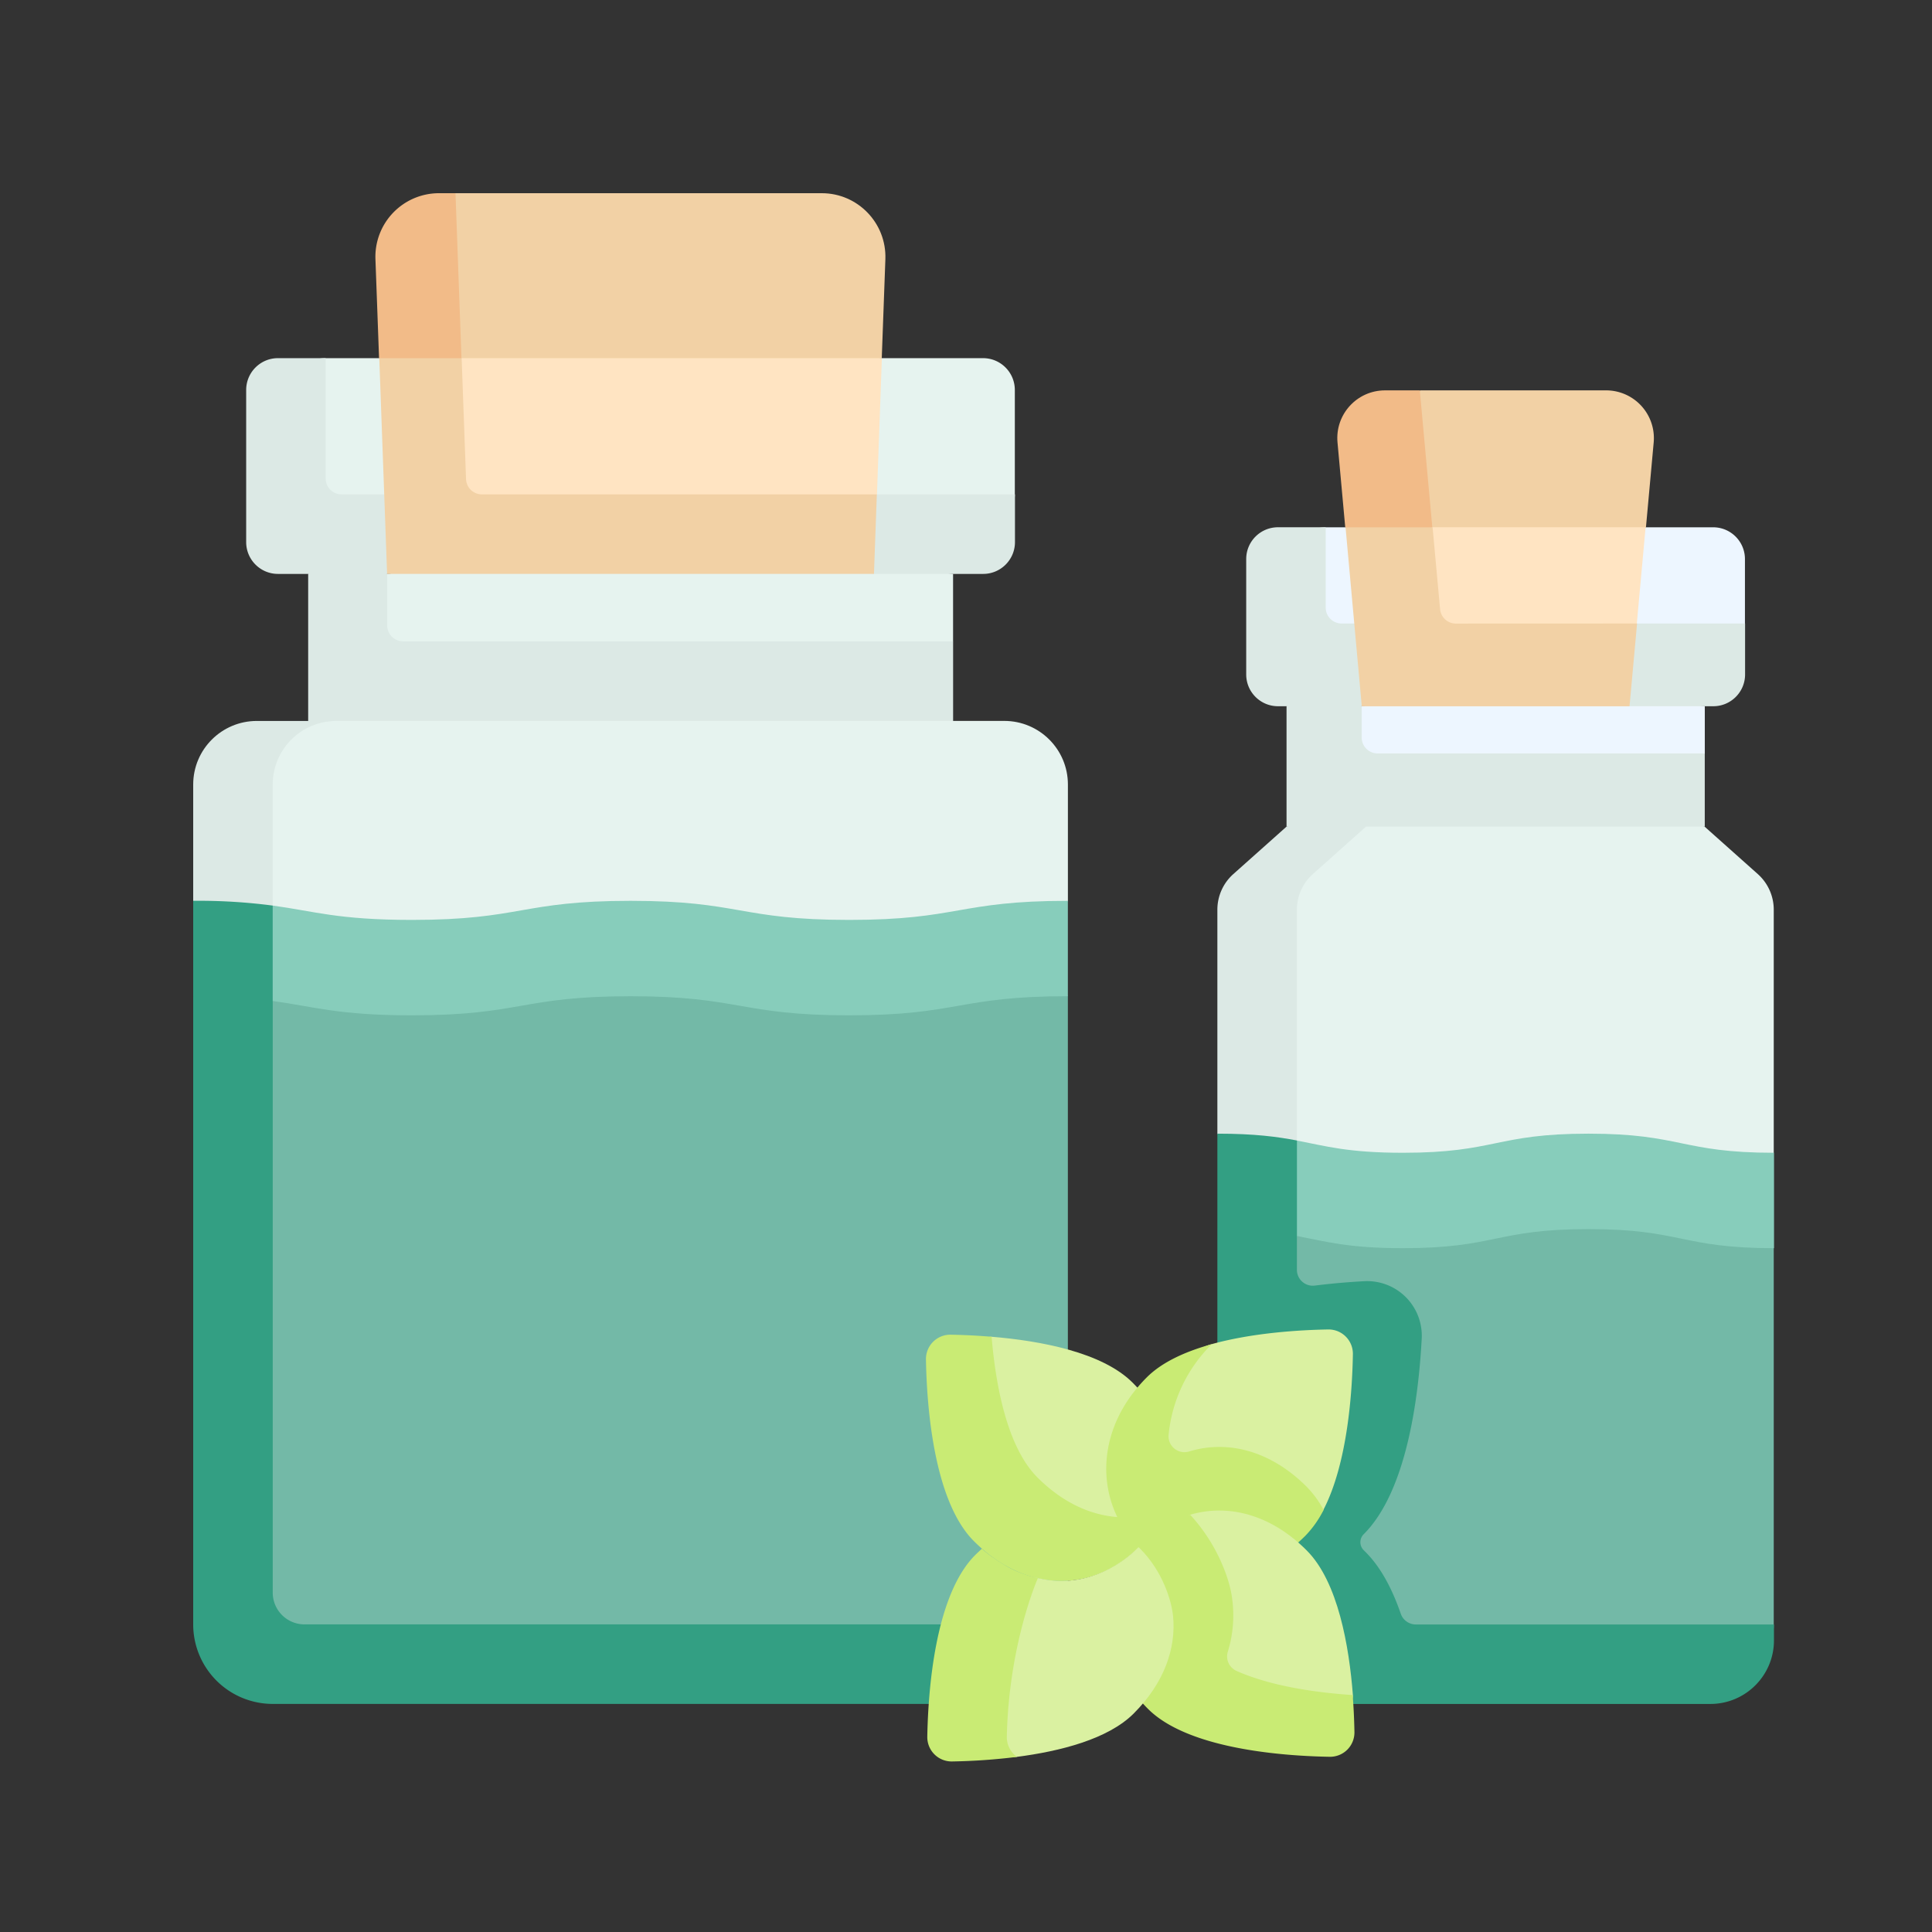 <svg width="55" height="55" fill="none" xmlns="http://www.w3.org/2000/svg"><rect width="100%" height="100%" fill="#333333" stroke="none"/><path d="M47.626 22.626H37.531v-1.614l1.235-.905 4.144-.906 5.622.906v1.342l-.906 1.177z" fill="#EDF6FF"/><path d="M38.765 20.997v-.89l-1.032-.906-1.108.906v3.425l5.853.905 6.053-.905v-2.083h-9.313a.453.453 0 01-.453-.453z" fill="#DCE9E5"/><path d="M26.227 19.617H9.695v-2.373l1.326-.906 7.601-.905 8.51.905v1.92l-.905 1.359z" fill="#E6F3EF"/><path d="M11.023 17.806v-1.468l-1.09-.905-1.16.905v5.09h18.36v-3.17H11.475a.453.453 0 01-.452-.452z" fill="#DCE9E5"/><path d="M38.272 33.904l-1.811-1.518v-6.49a1.36 1.36 0 01.454-1.013l1.45-1.226.518-.126h9.642l1.516 1.352a1.359 1.359 0 01.454 1.014v6.92l-.905 1.426-11.318-.339z" fill="#E6F3EF"/><path d="M36.92 32.47v-6.573c0-.388.165-.756.454-1.014l1.515-1.352h-2.263l-1.516 1.352a1.359 1.359 0 00-.454 1.014v6.376l.906 1.631 1.358-1.435z" fill="#DCE9E5"/><path d="M49.59 34.243l.905 1.29v10.711c0 1-.81 1.811-1.811 1.811H38.272c-1 0-1.811-.81-1.811-1.81v-12.34l13.129.338z" fill="#73B9A7"/><path d="M48.769 18.863H37.476a.905.905 0 01-.906-.905v-2.042c0-.5.665-.905 1.165-.905H48.77c.5 0 .905.405.905.905v1.834c0 .5-.405 1.113-.905 1.113z" fill="#EDF6FF"/><path d="M38.193 17.75a.453.453 0 01-.453-.452V15.01h-1.358c-.5 0-.905.405-.905.905V19.2c0 .5.405.905.905.905h2.383l3.744-.905 3.879.905h2.386c.5 0 .905-.405.905-.905v-1.45h-3.076l-4.11.905-3.94-.905h-.36z" fill="#DCE9E5"/><path d="M46.39 15.579h-6.17l-.323-2.983c-.073-.796.532-1.483.532-1.483h5.295a1.36 1.36 0 011.353 1.483l-.22 2.414-.466.569z" fill="#F2D1A5"/><path d="M40.775 15.01l-.356-3.897h-.99c-.8 0-1.426.686-1.353 1.482l.22 2.415 1.147.709 1.332-.709z" fill="#F2BB88"/><path d="M40.29 15.916l.283 2.38h5.809l.215-.546.25-2.74h-6.071l-.487.906z" fill="#FFE4C2"/><path d="M38.767 20.107h7.622l.215-2.357-5.157.002a.452.452 0 01-.451-.411l-.213-2.33h-2.478l.462 5.096z" fill="#F2D1A5"/><path d="M29.494 27.093l.906 1.268V45.34a2.264 2.264 0 01-2.264 2.264H8.67a2.264 2.264 0 01-2.264-2.264V26.95l23.088.144z" fill="#73B9A7"/><path d="M7.764 45.34V28.495l-.906-1.535-.453-.013L5.5 28.36v17.884a2.264 2.264 0 002.264 2.263h20.371a2.264 2.264 0 002.264-2.264H8.669a.905.905 0 01-.905-.905z" fill="#339F83"/><path d="M6.96 26.948v-4.615c0-1 .82-1.786 1.82-1.786l.756-.024H28.59c1 0 1.811.81 1.811 1.81v3.31l-.905 1.45-22.535-.145z" fill="#E6F3EF"/><path d="M7.764 25.78v-3.446c0-1 .81-1.81 1.81-1.81H7.311c-1 0-1.811.81-1.811 1.81v3.311l1.087 1.81 1.177-1.675z" fill="#DCE9E5"/><path d="M27.985 15.21H9.132a.905.905 0 01-.905-.905v-3.203c0-.5.532-.906 1.032-.906h18.726c.5 0 .905.406.905.906v2.972c0 .5-.405 1.136-.905 1.136z" fill="#E6F3EF"/><path d="M9.724 14.074a.453.453 0 01-.453-.453v-3.425H7.913c-.5 0-.905.406-.905.906v4.33c0 .5.405.906.905.906h3.107l6.708-.906 7.154.906h3.107c.5 0 .905-.406.905-.906v-1.358h-3.93l-7.16.906-6.865-.906H9.724z" fill="#DCE9E5"/><path d="M20.352 10.905h-4.807l-4.145-.71-.102-2.547c-.037-1.026.646-2.148 1.672-2.148h10.425c1.025 0 1.846.852 1.81 1.877l-.103 2.82-4.75.708z" fill="#F2D1A5"/><path d="M13.137 10.197l-.17-4.697h-.469a1.81 1.81 0 00-1.81 1.877l.103 2.82 1.228.806 1.118-.806z" fill="#F2BB88"/><path d="M12.61 11.102l.132 3.787h11.235l.988-.815.14-3.878h-11.96l-.536.906z" fill="#FFE4C2"/><path d="M11.02 16.337h13.86l.082-2.263H13.72a.452.452 0 01-.453-.436l-.125-3.442h-2.345l.223 6.141z" fill="#F2D1A5"/><path d="M30.4 28.36c-3.113 0-3.113.544-6.225.544-3.112 0-3.112-.543-6.224-.543-3.113 0-3.113.543-6.225.543-2.1 0-2.783-.247-3.962-.408l-1.358-1.04v-.906l1.358-.77c1.179.16 1.862.408 3.962.408 3.112 0 3.112-.543 6.225-.543 3.112 0 3.112.543 6.224.543s3.113-.543 6.225-.543v2.716z" fill="#87CDBB"/><path d="M7.763 25.78a16.15 16.15 0 00-2.263-.136v2.717c1.013 0 1.695.058 2.263.135V25.78zm32.541 20.465a.454.454 0 01-.428-.308c-.24-.695-.563-1.316-1-1.752a6.435 6.435 0 00-.052-.052.32.32 0 01-.003-.456l.002-.002c1.21-1.21 1.557-3.831 1.65-5.561a1.555 1.555 0 00-1.633-1.641c-.427.023-.909.062-1.41.125a.453.453 0 01-.51-.45v-.962l-1.177-1.233-1.087 1.037v11.707a1.805 1.805 0 00.66 1.398c.323.268.73.414 1.151.413H48.69c1 0 1.811-.81 1.811-1.81v-.453H40.304z" fill="#339F83"/><path d="M50.503 35.533c-2.64 0-2.64-.543-5.281-.543-2.641 0-2.641.543-5.282.543-1.569 0-2.206-.192-3.018-.348l-1.313-1.55 1.313-1.166c.813.156 1.45.348 3.018.348 2.64 0 2.64-.544 5.282-.544 2.64 0 2.64.544 5.281.544v2.716z" fill="#87CDBB"/><path d="M36.92 32.467c-.555-.105-1.194-.194-2.264-.194v2.717c1.07 0 1.71.088 2.265.193v-2.716z" fill="#339F83"/><path d="M32.242 39.36c1.226 1.226 1.405 2.691.794 3.866-.154.298-2.864 1.277-4.4-.26-1.153-1.152-1.207-2.253-1.23-3.544-.006-.392.384-1.405.83-1.367 1.369.114 3.136.436 4.006 1.305z" fill="#DAF1A1"/><path d="M29.535 42.061c-.87-.87-1.191-2.637-1.306-4.006a17.832 17.832 0 00-1.165-.059.693.693 0 00-.704.705c.022 1.291.211 4.019 1.364 5.171 1.536 1.537 3.448 1.429 4.694.183a3.31 3.31 0 00.729-1.082c-1.128.462-2.473.227-3.612-.912z" fill="#C9EB74"/><path d="M36.245 43.723c-.538.06-2.444-.209-2.884-.723-.767-.896-.86-2.483-.722-2.883.202-.59 1.113-1.647 1.847-1.85 1.183-.329 2.527-.406 3.324-.42a.693.693 0 01.704.704c-.018 1.064-.15 3.103-.84 4.433-.148.284-1.144.706-1.43.739z" fill="#DAF1A1"/><path d="M37.68 42.984a2.897 2.897 0 00-.48-.658c-1.052-1.052-2.28-1.333-3.35-1.005a.453.453 0 01-.582-.48 4.198 4.198 0 011.189-2.535l.044-.041c-.737.203-1.412.503-1.855.946-1.536 1.537-1.465 3.599-.22 4.844 1.123 1.123 2.82 1.187 4.266.075l.105-.083.021-.017a4.824 4.824 0 00.34-.307 2.98 2.98 0 00.523-.74z" fill="#C9EB74"/><path d="M33.787 47.482c-1.536-1.536-.412-4.211.091-4.36 1.063-.313 2.279-.028 3.321 1.015.894.894 1.208 2.734 1.315 4.118.03.4-.988 1.221-1.38 1.214-1.29-.022-2.194-.834-3.347-1.987z" fill="#DAF1A1"/><path d="M38.508 48.255c-1.012-.068-2.316-.245-3.312-.69a.451.451 0 01-.242-.546c.163-.53.195-1.075.108-1.609-.08-.497-.418-1.467-1.182-2.289-.456.133-.664.195-.995.5a3.48 3.48 0 00-.386.333c-1.246 1.246-1.354 3.158.183 4.695.18.18.399.337.645.473 1.325.734 3.437.872 4.526.89a.693.693 0 00.705-.704 17.875 17.875 0 00-.05-1.053z" fill="#C9EB74"/><path d="M29.546 44.925c.218.05.451.085.698.081 1.22-.017 2.017-.808 2.166-.962l.046.042c.652.654.897 1.496.939 1.923.089.919-.255 1.905-1.122 2.772-.732.732-2.1 1.075-3.33 1.234-.707.091-1.788-.776-1.495-2.841.26-1.836 1.227-2.453 2.098-2.25z" fill="#DAF1A1"/><path d="M28.662 49.44c.058-2.663.885-4.515.885-4.515s-.476-.098-.885-.336c-.49-.288-.71-.5-.71-.5s-.127.118-.19.18c-1.152 1.153-1.34 3.88-1.364 5.172a.693.693 0 00.705.704 17.137 17.137 0 001.848-.13.69.69 0 01-.289-.575z" fill="#C9EB74"/></svg>